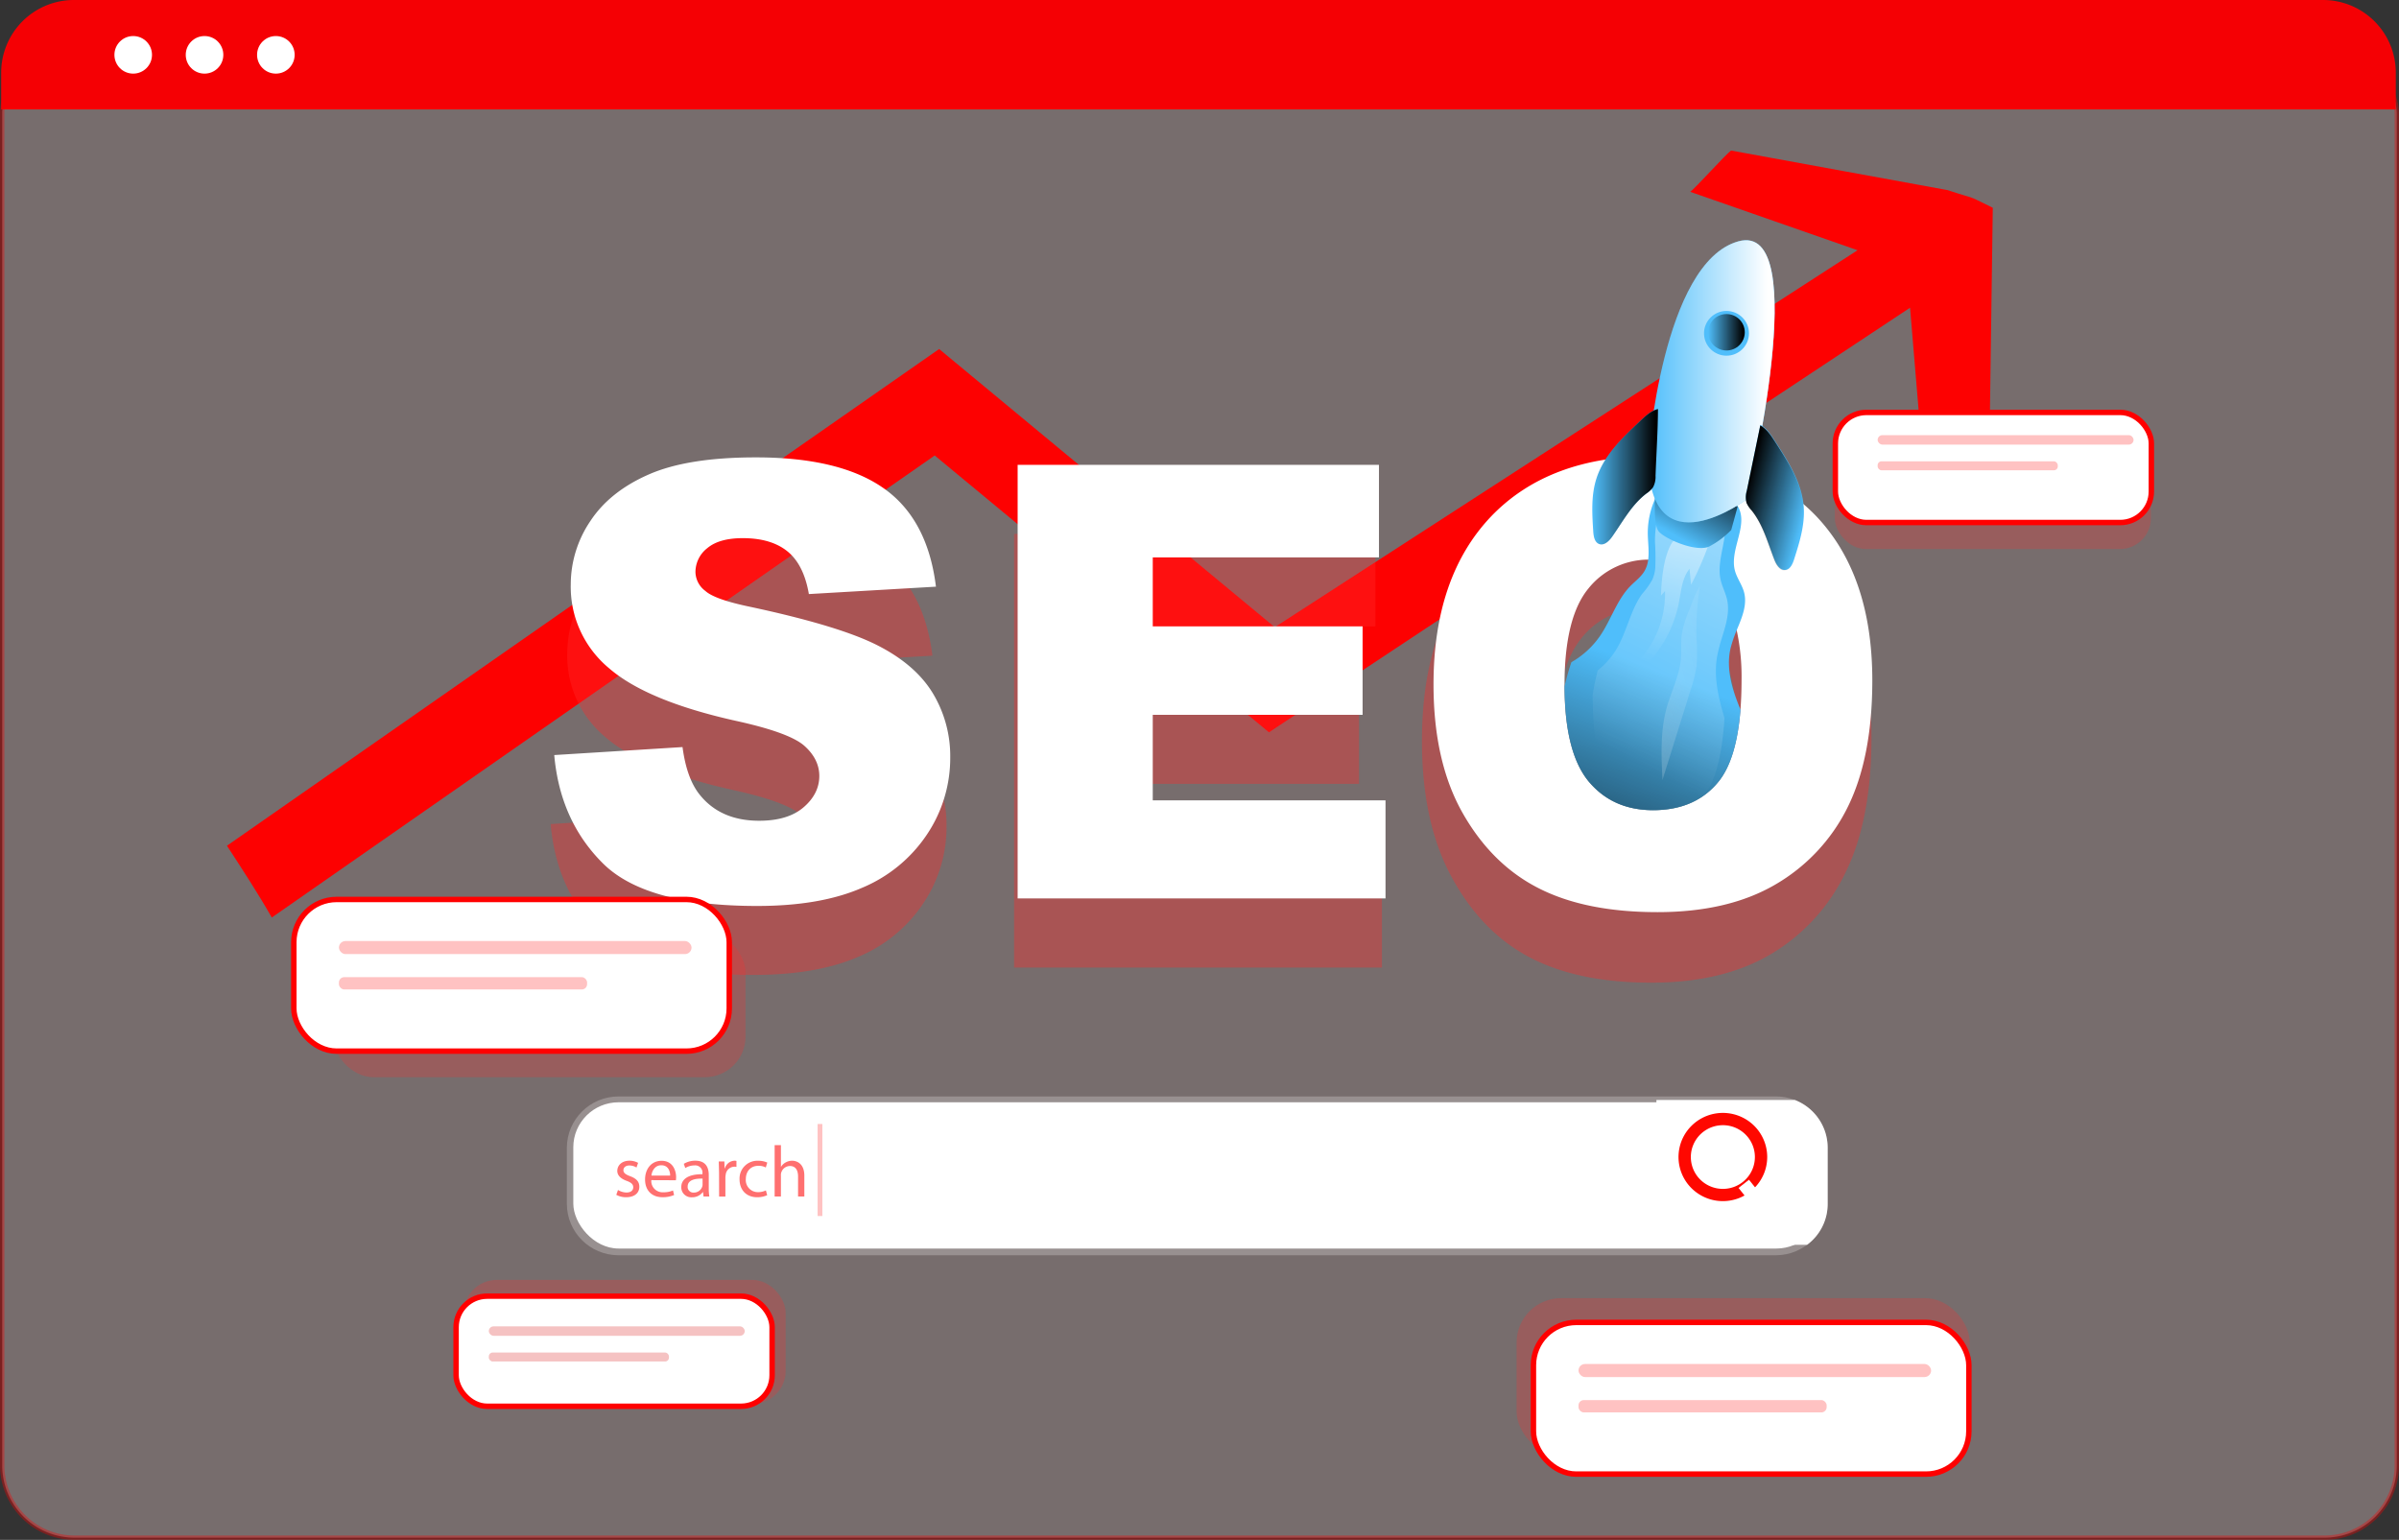 <?xml version="1.0" encoding="UTF-8" standalone="no"?>
<svg
   data-name="Layer 1"
   width="546.838"
   height="351.048"
   viewBox="0 0 546.838 351.048"
   version="1.1"
   id="svg374"
   sodipodi:docname="AWS-Aruba-SEO-Core-Services.svg"
   inkscape:version="1.2.2 (732a01da63, 2022-12-09)"
   xml:space="preserve"
   xmlns:inkscape="http://www.inkscape.org/namespaces/inkscape"
   xmlns:sodipodi="http://sodipodi.sourceforge.net/DTD/sodipodi-0.dtd"
   xmlns:xlink="http://www.w3.org/1999/xlink"
   xmlns="http://www.w3.org/2000/svg"
   xmlns:svg="http://www.w3.org/2000/svg"><rect x="0" y="0" width="546.838" height="351.048" fill="#333333" stroke="none"/><defs
     id="defs378"><linearGradient
       xlink:href="#A"
       id="L"
       gradientTransform="matrix(0.837,0,0,0.833,-3.855,0.715)" /><linearGradient
       id="A"
       x1="486.03"
       y1="221.36"
       x2="449.74"
       y2="315.1"
       gradientUnits="userSpaceOnUse"><stop
         offset="0"
         stop-color="#010101"
         stop-opacity="0"
         id="stop6481" /><stop
         offset=".95"
         stop-color="#010101"
         id="stop6483" /></linearGradient><linearGradient
       xlink:href="#B"
       id="M"
       gradientTransform="matrix(0.837,0,0,0.833,-5.504,-39.07)" /><linearGradient
       id="B"
       x1="475.54"
       y1="295.98"
       x2="566.26"
       y2="121.93"
       gradientUnits="userSpaceOnUse"><stop
         offset="0"
         stop-color="#fff"
         stop-opacity="0"
         id="stop6486" /><stop
         offset=".95"
         stop-color="#fff"
         id="stop6488" /></linearGradient><linearGradient
       id="C"
       x1="485.73"
       y1="265.76"
       x2="502.36"
       y2="169.38"
       xlink:href="#B"
       gradientTransform="matrix(0.837,0,0,0.833,-5.504,-39.07)" /><linearGradient
       id="D"
       x1="434.189"
       y1="201.574"
       x2="443.067"
       y2="184.589"
       xlink:href="#A"
       gradientTransform="matrix(1.175,0,0,1.238,-103.318,-100.621)" /><linearGradient
       id="E"
       x1="426.771"
       y1="167.692"
       x2="455.477"
       y2="167.692"
       xlink:href="#B"
       gradientTransform="matrix(1.175,0,0,1.238,-103.318,-100.621)" /><linearGradient
       id="F"
       x1="462.82"
       y1="158.03"
       x2="483.76"
       y2="158.03"
       xlink:href="#A"
       gradientTransform="matrix(0.837,0,0,0.833,-3.855,0.715)" /><linearGradient
       id="G"
       x1="447.78"
       y1="205.13"
       x2="468.73"
       y2="205.13"
       gradientTransform="matrix(-0.812,-0.2,-0.201,0.808,845.679,62.741)"
       xlink:href="#A" /><linearGradient
       id="H"
       x1="521.62"
       y1="265.18"
       x2="281.23"
       y2="322.26"
       xlink:href="#B"
       gradientTransform="matrix(0.837,0,0,0.833,-5.504,-39.07)" /><linearGradient
       id="I"
       x1="453.304"
       y1="148.335"
       x2="463.061"
       y2="148.335"
       xlink:href="#A"
       gradientTransform="translate(-38.966,-54.462)" /></defs><sodipodi:namedview
     id="namedview376"
     pagecolor="#ffffff"
     bordercolor="#000000"
     borderopacity="0.25"
     inkscape:showpageshadow="2"
     inkscape:pageopacity="0.0"
     inkscape:pagecheckerboard="0"
     inkscape:deskcolor="#d1d1d1"
     showgrid="false"
     inkscape:zoom="1.0561606"
     inkscape:cx="255.64294"
     inkscape:cy="184.63101"
     inkscape:window-width="1366"
     inkscape:window-height="697"
     inkscape:window-x="-8"
     inkscape:window-y="-8"
     inkscape:window-maximized="1"
     inkscape:current-layer="svg374" /><g
     id="g6851"
     transform="translate(-13.497,-26.644)" /><path
     d="M 529.838,350.548 H 17 a 16.519,16.519 0 0 1 -16.5,-16.5 V 25.894 A 12.102,12.102 0 0 1 12.588,13.806 h 521.453 a 12.311,12.311 0 0 1 12.297,12.297 v 307.945 a 16.519,16.519 0 0 1 -16.5,16.5 z"
     fill="#f2f2f2"
     id="path264"
     style="fill:#f4d7d7;stroke:#fa0000;stroke-opacity:1;opacity:0.354" /><g
     id="g6806"
     transform="matrix(0.855,0,0,0.854,35.112,-4.421)"><path
       d="m 490.212,60.633 -0.954,68.51 -16.837,9.209 -4.268,-51.027 -170.909,113.336 -89.116,-73.893 -176.734,123.336 c -3.707,-6.509 -7.85,-12.851 -11.959,-19.167 L 209.307,98.342 l 89.476,74.26 155.369,-100.627 c 0.167,0.049 -44.596,-15.591 -44.596,-15.591 1.322,-0.942 9.456,-10 10.879,-11.025 l 57.742,10.567 c 8.159,2.717 4.319,0.884 12.034,4.709 z"
       fill="#2a7fff"
       opacity="0.987"
       id="path6508"
       style="fill:#ff0000;fill-opacity:1;stroke:none;stroke-width:1.449;stroke-dasharray:none" /><g
       class="E"
       id="g6522"
       style="fill:#ff2a2a;stroke:none;stroke-width:2.078"
       transform="matrix(0.837,0,0,0.833,-3.855,0.715)"><rect
         x="539.97"
         y="146.03"
         width="100.68"
         height="35.27"
         rx="9.9"
         class="D"
         id="rect6512"
         style="opacity:0.24;fill:#ff2a2a;stroke:none" /><rect
         x="438.61"
         y="421.36"
         width="144.33"
         height="50.56"
         rx="14.19"
         class="D"
         id="rect6514"
         style="opacity:0.24;fill:#ff2a2a;stroke:none" /><rect
         x="61.58"
         y="304"
         width="131.43"
         height="46.56"
         rx="12.99"
         class="D"
         id="rect6516"
         style="opacity:0.24;fill:#ff2a2a;stroke:none" /><rect
         x="103.23"
         y="415.5"
         width="102.57"
         height="39.78"
         rx="10.61"
         class="D"
         id="rect6518"
         style="opacity:0.24;fill:#ff2a2a;stroke:none" /><path
         d="m 408.46,242.81 q 0,-36.75 18.85,-57.22 18.85,-20.47 52.51,-20.47 34.5,0 53.16,20.11 18.66,20.11 18.67,56.35 0,26.31 -8.16,43.15 a 61,61 0 0 1 -23.57,26.2 q -15.4,9.33 -38.41,9.33 -23.37,0 -38.69,-8.09 -15.32,-8.09 -24.79,-25.55 -9.57,-17.5 -9.57,-43.81 z m 42.7,0.21 q 0,22.73 7.78,32.65 7.78,9.92 21.16,9.93 13.76,0 21.3,-9.73 7.54,-9.73 7.54,-34.9 0,-21.19 -7.87,-31 -7.87,-9.81 -21.35,-9.71 a 25.1,25.1 0 0 0 -20.69,9.9 q -7.86,9.93 -7.87,32.86 z m -320.22,26.41 40.86,-2.56 q 1.33,10 5.41,15.17 6.63,8.45 19,8.44 9.2,0 14.17,-4.32 4.97,-4.32 5,-10 0,-5.4 -4.74,-9.67 -4.74,-4.27 -22,-8.06 -28.25,-6.35 -40.29,-16.87 a 33.94,33.94 0 0 1 -12.13,-26.83 36.44,36.44 0 0 1 6.21,-20.24 q 6.21,-9.53 18.67,-15 12.46,-5.47 34.18,-5.45 26.64,0 40.62,9.91 13.98,9.91 16.64,31.52 l -40.51,2.39 q -1.62,-9.39 -6.78,-13.65 -5.16,-4.26 -14.27,-4.27 -7.48,0 -11.28,3.18 a 9.73,9.73 0 0 0 -3.79,7.73 7.73,7.73 0 0 0 3.13,6 q 3,2.74 14.41,5.12 28.16,6.06 40.34,12.27 12.18,6.21 17.72,15.41 a 39,39 0 0 1 5.52,20.54 44.07,44.07 0 0 1 -7.4,24.65 46.2,46.2 0 0 1 -20.66,17.11 q -13.27,5.83 -33.47,5.83 -35.44,0 -49.1,-13.65 -13.66,-13.65 -15.46,-34.7 z m 147.61,-93 h 115.09 v 29.68 h -72.05 v 22.08 h 66.83 v 28.35 h -66.83 v 27.4 h 74.13 v 31.47 H 278.55 Z"
         opacity="0.37"
         id="path6520"
         style="fill:#ff2a2a;stroke:none" /></g><g
       class="H"
       id="g6528"
       style="fill:#ffffff;stroke:none;stroke-width:2.078"
       transform="matrix(0.837,0,0,0.833,-3.855,0.715)"><path
         d="m 132.08,247.32 40.86,-2.56 q 1.32,10 5.4,15.17 6.65,8.44 19,8.44 9.19,0 14.17,-4.32 4.98,-4.32 5,-10 0,-5.4 -4.74,-9.67 -4.74,-4.27 -22,-8.06 -28.26,-6.35 -40.29,-16.87 a 34,34 0 0 1 -12.14,-26.83 36.44,36.44 0 0 1 6.21,-20.24 q 6.21,-9.52 18.68,-15 12.47,-5.48 34.17,-5.45 26.64,0 40.63,9.91 13.99,9.91 16.63,31.52 l -40.48,2.37 q -1.6,-9.39 -6.78,-13.65 -5.18,-4.26 -14.26,-4.27 -7.5,0 -11.28,3.18 a 9.73,9.73 0 0 0 -3.8,7.72 7.73,7.73 0 0 0 3.13,6 q 3,2.76 14.41,5.13 28.15,6.06 40.34,12.27 12.19,6.21 17.73,15.41 a 39.12,39.12 0 0 1 5.54,20.57 44.14,44.14 0 0 1 -7.39,24.65 46.29,46.29 0 0 1 -20.67,17.11 q -13.27,5.84 -33.46,5.83 -35.46,0 -49.11,-13.65 -13.65,-13.65 -15.5,-34.71 z m 147.6,-93 h 115.09 v 29.67 h -72.05 v 22.09 h 66.84 v 28.35 h -66.84 v 27.4 h 74.14 v 31.43 H 279.68 Z"
         id="path6524"
         style="fill:#ffffff;stroke:none" /><rect
         x="138.15"
         y="358.59"
         width="397.62"
         height="46.87"
         rx="14.43"
         id="rect6526"
         style="fill:#ffffff;stroke:none" /></g><path
       d="m 437.431,298.806 c -1.606,-0.63 -3.307,-0.949 -5.021,-0.942 h -308.57 c -7.597,0.004 -13.76,6.126 -13.783,13.693 v 15.001 c 0.019,7.569 6.183,13.696 13.783,13.7 h 308.604 c 7.576,-0.05 13.703,-6.156 13.749,-13.7 v -15.001 c -0.004,-5.642 -3.482,-10.704 -8.762,-12.75 z m 5.398,27.784 c -0.013,5.706 -4.656,10.329 -10.385,10.342 h -308.604 c -5.741,0 -10.4,-4.625 -10.419,-10.342 v -15.001 c 0.024,-5.713 4.682,-10.334 10.419,-10.334 h 308.604 c 5.727,0.014 10.367,4.631 10.385,10.334 z"
       class="D"
       id="path6532"
       style="opacity:0.24;fill:#ffffff;stroke:none;stroke-width:1.449;stroke-opacity:1" /><path
       d="m 123.689,322.832 c 0.684,0.422 1.459,0.654 2.251,0.675 1.239,0 1.816,-0.616 1.816,-1.391 0,-0.775 -0.485,-1.25 -1.741,-1.717 -1.674,-0.6 -2.511,-1.525 -2.511,-2.642 0,-1.508 1.221,-2.742 3.238,-2.742 a 4.71,4.71 0 0 1 2.31,0.576 l -0.427,1.242 a 3.65,3.65 0 0 0 -1.916,-0.542 c -1.012,0 -1.573,0.576 -1.573,1.275 0,0.699 0.561,1.117 1.782,1.583 1.632,0.608 2.46,1.425 2.46,2.816 0,1.666 -1.28,2.8 -3.506,2.8 a 5.4,5.4 0 0 1 -2.637,-0.641 z m 8.887,-2.626 a 2.99,2.99 0 0 0 0.847,2.341 3.01,3.01 0 0 0 2.332,0.893 c 0.892,0.031 1.781,-0.135 2.602,-0.483 l 0.293,1.217 c -0.993,0.414 -2.055,0.613 -3.122,0.583 -2.895,0 -4.619,-1.892 -4.619,-4.716 0,-2.824 1.674,-5 4.402,-5 3.063,0 3.874,2.684 3.874,4.4 a 7.23,7.23 0 0 1 -0.051,0.792 z m 5.021,-1.217 c 0,-1.083 -0.451,-2.758 -2.369,-2.758 -1.724,0 -2.511,1.575 -2.619,2.758 z m 8.896,5.576 -0.134,-1.175 h -0.059 a 3.51,3.51 0 0 1 -2.87,1.391 2.68,2.68 0 0 1 -2.025,-0.716 c -0.539,-0.496 -0.848,-1.214 -0.845,-1.968 0,-2.258 2.017,-3.492 5.641,-3.475 v -0.183 a 1.92,1.92 0 0 0 -0.534,-1.598 c -0.425,-0.427 -1.008,-0.634 -1.592,-0.568 -0.859,10e-4 -1.702,0.242 -2.444,0.699 l -0.394,-1.125 c 0.932,-0.558 2.001,-0.847 3.088,-0.833 2.87,0 3.565,1.95 3.565,3.816 v 3.5 a 13.03,13.03 0 0 0 0.15,2.233 z m -0.252,-4.767 c -1.858,-0.042 -3.975,0.292 -3.975,2.108 -0.035,0.436 0.122,0.865 0.431,1.176 a 1.51,1.51 0 0 0 1.175,0.441 c 1.017,0.03 1.935,-0.602 2.267,-1.559 a 1.79,1.79 0 0 0 0.1,-0.542 z m 4.394,-1.659 -0.075,-2.917 h 1.489 l 0.059,1.833 h 0.075 c 0.333,-1.17 1.382,-1.994 2.602,-2.041 a 1.74,1.74 0 0 1 0.485,0.058 v 1.601 a 2.4,2.4 0 0 0 -0.585,-0.058 2.39,2.39 0 0 0 -2.285,2.184 4.38,4.38 0 0 0 -0.075,0.792 v 5 h -1.674 z m 12.829,6.083 a 6.26,6.26 0 0 1 -2.694,0.542 c -2.828,0 -4.67,-1.916 -4.67,-4.775 -0.058,-1.356 0.456,-2.671 1.403,-3.591 0.957,-0.946 2.272,-1.442 3.618,-1.368 a 5.75,5.75 0 0 1 2.369,0.483 l -0.394,1.317 a 3.93,3.93 0 0 0 -1.975,-0.451 c -2.151,0 -3.348,1.583 -3.348,3.533 -0.083,0.906 0.223,1.805 0.845,2.472 a 3.23,3.23 0 0 0 2.411,1.027 4.9,4.9 0 0 0 2.092,-0.467 z m 1.991,-13.358 h 1.674 v 5.833 a 3.24,3.24 0 0 1 1.221,-1.2 3.6,3.6 0 0 1 1.749,-0.475 c 1.264,0 3.272,0.766 3.272,3.992 v 5.558 h -1.674 v -5.366 c 0,-1.5 -0.561,-2.775 -2.168,-2.775 -1.039,0.017 -1.955,0.685 -2.285,1.666 a 1.97,1.97 0 0 0 -0.118,0.833 v 5.634 h -1.674 z"
       opacity="0.56"
       id="path6534"
       style="fill:#ff0000;stroke:none;stroke-width:1.449" /><path
       d="m 446.193,311.557 v 15.001 a 13.51,13.51 0 0 1 -5.489,10.908 h -40.168 v -38.66 h 36.905 c 5.277,2.049 8.751,7.111 8.753,12.75 z"
       id="path6536"
       style="fill:#ffffff;stroke:none;stroke-width:1.449" /><path
       d="m 418.26,325.806 c -4.784,0.004 -9.099,-2.865 -10.932,-7.265 a 11.74,11.74 0 0 1 2.561,-12.836 c 3.383,-3.368 8.471,-4.376 12.89,-2.551 4.419,1.825 7.299,6.121 7.296,10.886 -0.014,6.493 -5.297,11.753 -11.817,11.768 z m 0,-20.267 c -3.453,-0.004 -6.568,2.066 -7.892,5.241 -1.324,3.175 -0.596,6.833 1.845,9.266 2.441,2.433 6.112,3.162 9.304,1.847 3.192,-1.315 5.271,-4.416 5.272,-7.855 0,-4.69 -3.817,-8.496 -8.528,-8.501 z"
       id="path6540"
       style="fill:#ff0800;fill-opacity:1;stroke:none;stroke-width:1.449" /><path
       d="m 422.433,322.288 2.783,-2.192 7.844,9.876 -2.783,2.192 z m 20.463,-179.578 q -15.281,-15.75 -43.441,-15.776 -27.508,0 -42.939,16.042 c -10.243,10.741 -15.406,25.676 -15.406,44.909 q 0,20.642 7.791,34.368 7.791,13.726 20.319,20.068 12.494,6.35 31.616,6.342 18.803,0 31.374,-7.351 c 8.301,-4.814 14.995,-11.956 19.248,-20.534 q 6.611,-13.251 6.637,-33.868 0.016,-28.384 -15.197,-44.201 z m -66.864,45.344 q 0,-18.025 6.369,-25.776 c 3.855,-4.835 9.701,-7.671 15.9,-7.717 a 5.48,5.48 0 0 1 1.046,-0.067 q 11.004,0 17.456,7.65 c 2.575,3.279 4.33,7.12 5.121,11.208 0.927,4.302 1.368,8.693 1.314,13.092 0,2.95 -0.1,5.667 -0.301,8.217 q -1.071,13.251 -5.858,19.167 -6.168,7.601 -17.424,7.617 -10.879,0 -17.29,-7.784 c -4.185,-5.167 -6.302,-13.559 -6.334,-25.276 z"
       id="path6542"
       style="fill:#ffffff;fill-opacity:1;stroke:none;stroke-width:1.449" /><path
       id="use6546"
       d="m 422.962,194.662 q -1.071,13.25 -5.858,19.167 -6.168,7.6 -17.423,7.617 -10.879,0 -17.289,-7.784 c -4.184,-5.167 -6.301,-13.559 -6.335,-25.276 a 66.245,65.968 0 0 1 1.816,-6.442 23.331,23.234 0 0 0 7.682,-7.084 c 2.937,-4.325 4.452,-9.625 8.126,-13.334 1.247,-1.242 2.695,-2.317 3.607,-3.8 a 7.649,7.617 0 0 0 1.046,-3.15 c 0.301,-2.217 -0.067,-4.633 -0.1,-6.917 a 22.361,22.267 0 0 1 3.297,-11.842 c 6.979,0.1 13.85,3.25 20.695,4.492 2.996,5 -2.226,11.45 -0.778,17.117 0.51,2.017 1.858,3.725 2.427,5.742 0.946,3.425 -0.502,6.775 -1.916,10.2 a 34.604,34.459 0 0 0 -1.623,4.733 c -1.339,5.517 0.418,11.167 2.628,16.559 z"
       style="fill:#4fbefb;stroke:none;stroke-width:1.735" /><path
       id="use6548"
       d="m 422.962,194.662 q -1.071,13.25 -5.858,19.167 -6.168,7.6 -17.423,7.617 -10.879,0 -17.289,-7.784 c -4.184,-5.167 -6.301,-13.559 -6.335,-25.276 a 66.245,65.968 0 0 1 1.816,-6.442 23.331,23.234 0 0 0 7.682,-7.084 c 2.937,-4.325 4.452,-9.625 8.126,-13.334 1.247,-1.242 2.695,-2.317 3.607,-3.8 a 7.649,7.617 0 0 0 1.046,-3.15 c 0.301,-2.217 -0.067,-4.633 -0.1,-6.917 a 22.361,22.267 0 0 1 3.297,-11.842 c 6.979,0.1 13.85,3.25 20.695,4.492 2.996,5 -2.226,11.45 -0.778,17.117 0.51,2.017 1.858,3.725 2.427,5.742 0.946,3.425 -0.502,6.775 -1.916,10.2 a 34.604,34.459 0 0 0 -1.623,4.733 c -1.339,5.517 0.418,11.167 2.628,16.559 z"
       style="fill:url(#L);stroke:none;stroke-width:1.735" /><path
       d="m 418.686,196.828 q -0.837,13.242 -4.393,19.167 c -3.08,5.067 -7.423,7.625 -13.055,7.625 q -8.184,0 -12.954,-7.792 c -3.13,-5.167 -4.72,-13.559 -4.745,-25.267 q 0.561,-3.333 1.364,-6.442 a 21.055,20.967 0 0 0 5.758,-7.084 c 2.193,-4.333 3.347,-9.634 6.084,-13.334 a 21.85,21.759 0 0 0 2.703,-3.792 9.59,9.55 0 0 0 0.778,-3.158 64.144,63.877 0 0 0 -0.075,-6.909 28.277,28.159 0 0 1 2.511,-11.85 c 5.222,0.1 10.377,3.258 15.498,4.5 2.251,5 -1.674,11.442 -0.577,17.117 0.377,2.008 1.389,3.725 1.816,5.733 0.711,3.425 -0.377,6.784 -1.439,10.209 a 44.763,44.576 0 0 0 -1.213,4.725 c -1.013,5.508 0.301,11.175 1.941,16.55 z"
       fill="url(#M)"
       id="path6550"
       style="fill:url(#M);stroke:none;stroke-width:1.735" /><path
       d="m 401.74,164.177 1.088,-1.208 a 26.629,26.517 0 0 1 -5.858,17.292 c -1.816,2.233 -4.075,4.3 -4.778,7.092 a 33.298,33.159 0 0 0 14.36,-21.417 c 0.586,-3.092 0.837,-6.475 2.812,-8.917 l 0.41,4.258 a 87.735,87.369 0 0 0 4.494,-10.2 c 0.251,-0.675 0.452,-1.542 -0.092,-2.017 a 1.875,1.867 0 0 0 -1.063,-0.342 c -3.347,-0.325 -7.063,-1.433 -8.787,1.95 -1.967,3.883 -2.418,9.259 -2.586,13.509 z"
       fill="url(#C)"
       id="path6552"
       style="fill:url(#C);stroke:none;stroke-width:1.735" /><path
       id="use6556"
       d="m 400.184,138.002 c 0,0 -0.477,6.851 0.837,8.858 1.314,2.008 10.202,5.909 13.641,4.167 a 23.264,23.168 0 0 0 5.816,-4.367 l 1.733,-6.333 z"
       style="fill:#4fbefb;stroke:none;stroke-width:1.201" /><path
       id="use6558"
       d="m 400.184,138.002 c 0,0 -0.477,6.851 0.837,8.858 1.314,2.008 10.202,5.909 13.641,4.167 a 23.264,23.168 0 0 0 5.816,-4.367 l 1.733,-6.333 z"
       style="fill:url(#D);stroke:none;stroke-width:1.201" /><path
       id="use6560"
       d="m 398.325,126.935 c 0,0 3.791,-51.668 24.034,-57.326 20.243,-5.658 2.511,68.668 2.511,68.668 0,0 -26.545,20.159 -26.545,-11.342 z"
       style="fill:#4fbefb;stroke:none;stroke-width:1.201" /><path
       id="use6562"
       d="m 398.325,126.935 c 0,0 3.791,-51.668 24.034,-57.326 20.243,-5.658 2.511,68.668 2.511,68.668 0,0 -26.545,20.159 -26.545,-11.342 z"
       style="fill:url(#E);stroke:none;stroke-width:1.201" /><path
       id="use6566"
       d="m 395.932,117.818 c -4.645,4.392 -9.465,9.05 -11.398,15.134 -1.448,4.525 -1.138,9.392 -0.837,14.167 0.092,1.275 0.36,2.808 1.557,3.267 1.356,0.517 2.678,-0.783 3.506,-1.967 2.812,-4.017 5.18,-8.492 9.071,-11.475 a 7.314,7.284 0 0 0 1.791,-1.667 6,5.975 0 0 0 0.678,-3.108 c 0.218,-5.917 0.619,-11.942 0.653,-17.809 -1.992,0.517 -3.481,1.992 -5.021,3.458 z"
       style="fill:#4fbefb;stroke:none;stroke-width:1.735" /><path
       id="use6568"
       d="m 395.932,117.818 c -4.645,4.392 -9.465,9.05 -11.398,15.134 -1.448,4.525 -1.138,9.392 -0.837,14.167 0.092,1.275 0.36,2.808 1.557,3.267 1.356,0.517 2.678,-0.783 3.506,-1.967 2.812,-4.017 5.18,-8.492 9.071,-11.475 a 7.314,7.284 0 0 0 1.791,-1.667 6,5.975 0 0 0 0.678,-3.108 c 0.218,-5.917 0.619,-11.942 0.653,-17.809 -1.992,0.517 -3.481,1.992 -5.021,3.458 z"
       style="fill:url(#F);stroke:none;stroke-width:1.735" /><path
       d="m 432.335,123.185 c 3.473,5.366 7.047,11.034 7.482,17.393 0.327,4.741 -1.138,9.401 -2.578,13.925 -0.384,1.217 -1.012,2.642 -2.285,2.809 -1.448,0.183 -2.419,-1.391 -2.946,-2.742 -1.774,-4.558 -3.013,-9.466 -6.084,-13.284 a 7.372,7.342 0 0 1 -1.347,-2.017 6.109,6.083 0 0 1 0.075,-3.184 l 3.606,-17.5 c 1.833,1.034 2.929,2.816 4.075,4.6 z"
       class="E G"
       id="path6572"
       style="fill:#4fbefb;stroke:none;stroke-width:1.449" /><path
       d="m 432.31,123.335 c 3.465,5.358 7.038,11.025 7.473,17.392 0.326,4.733 -1.13,9.392 -2.577,13.925 -0.385,1.217 -1.013,2.642 -2.285,2.8 -1.439,0.183 -2.418,-1.392 -2.946,-2.742 -1.774,-4.558 -3.013,-9.459 -6.076,-13.275 a 7.189,7.159 0 0 1 -1.347,-2.017 6.017,5.992 0 0 1 0.067,-3.183 l 3.607,-17.5 c 1.841,1.033 2.929,2.817 4.084,4.6 z"
       fill="url(#G)"
       id="path6574"
       style="fill:url(#G);stroke:none;stroke-width:1.735" /><path
       d="m 409.339,167.936 a 27.616,27.501 0 0 0 -2.025,6.484 c -0.301,2.217 -0.05,4.475 -0.251,6.667 -0.393,4.517 -2.577,8.659 -3.791,13.034 -1.724,6.234 -1.431,12.817 -1.121,19.267 l 7.423,-23.784 a 37.315,37.159 0 0 0 1.674,-6.667 52.303,52.085 0 0 0 -0.042,-7.734 77.885,77.56 0 0 1 0.921,-13.475 c -1.28,1.775 -1.958,4.158 -2.787,6.208 z"
       fill="url(#H)"
       id="path6576"
       style="fill:url(#H);stroke:none;stroke-width:1.735" /><ellipse
       cx="419.217"
       cy="94.152"
       rx="5.992"
       ry="5.967"
       class="E"
       id="ellipse6580"
       style="fill:#4fbefb;stroke:none;stroke-width:1.449" /><ellipse
       cx="419.216"
       cy="93.873"
       fill="url(#I)"
       rx="4.879"
       ry="4.859"
       id="ellipse6582"
       style="fill:url(#I);stroke:none;stroke-width:1.449" /><rect
       x="367.748"
       y="358.183"
       width="116.087"
       height="40.493"
       rx="11.415"
       class="H"
       id="rect6584"
       style="fill:#ffffff;stroke:#ff0000;stroke-width:1.449;stroke-opacity:1" /><rect
       x="379.764"
       y="369.283"
       width="94.003"
       height="3.483"
       rx="1.749"
       class="D"
       id="rect6588"
       style="opacity:0.24;fill:#ff0000;stroke:none;stroke-width:1.735" /><rect
       x="379.764"
       y="378.917"
       width="66.161"
       height="3.292"
       rx="1.423"
       class="D"
       id="rect6590"
       style="opacity:0.24;fill:#ff0000;stroke:none;stroke-width:1.735" /><rect
       x="37.267"
       y="245.279"
       width="116.087"
       height="40.493"
       rx="11.415"
       class="G H"
       id="rect6594"
       style="fill:#ffffff;stroke:#ff0000;stroke-width:1.449;stroke-opacity:1" /><rect
       x="49.293"
       y="256.38"
       width="94.003"
       height="3.483"
       rx="1.749"
       class="D"
       id="rect6596"
       style="opacity:0.24;fill:#ff0000;stroke:none;stroke-width:1.735" /><rect
       x="49.293"
       y="266.014"
       width="66.161"
       height="3.292"
       rx="1.423"
       class="D"
       id="rect6598"
       style="opacity:0.24;fill:#ff0000;stroke:none;stroke-width:1.735" /><rect
       x="80.525"
       y="351.174"
       width="84.254"
       height="29.393"
       rx="8.284"
       class="G H"
       id="rect6602"
       style="fill:#ffffff;stroke:#ff0000;stroke-width:1.449;stroke-opacity:1" /><rect
       x="89.253"
       y="359.233"
       width="68.228"
       height="2.525"
       rx="1.272"
       class="D"
       id="rect6604"
       style="opacity:0.24;fill:#d40000;stroke:none;stroke-width:1.735" /><rect
       x="89.253"
       y="366.225"
       width="48.027"
       height="2.392"
       rx="1.038"
       class="D"
       id="rect6606"
       style="opacity:0.24;fill:#d40000;stroke:none;stroke-width:1.735" /><rect
       x="448.237"
       y="115.27"
       width="84.254"
       height="29.393"
       rx="8.284"
       class="G H"
       id="rect6610"
       style="fill:#ffffff;stroke:#ff0000;stroke-width:1.449;stroke-opacity:1" /><rect
       x="459.516"
       y="121.335"
       width="68.228"
       height="2.525"
       rx="1.272"
       class="D"
       id="rect6612"
       style="opacity:0.24;fill:#ff0000;stroke:none;stroke-width:1.735" /><rect
       x="459.516"
       y="128.326"
       width="48.027"
       height="2.392"
       rx="1.038"
       class="D"
       id="rect6614"
       style="opacity:0.24;fill:#ff0000;stroke:none;stroke-width:1.735" /><path
       d="m 176.912,305.215 h 1.264 v 24.567 h -1.264 z"
       class="D"
       id="path6616"
       style="opacity:0.24;fill:#ff0000;stroke:none;stroke-width:1.735" /></g><path
     d="M 546.109,24.95 H 0.268 V 16.55 A 16.574,16.574 0 0 1 16.828,0 H 529.549 a 16.574,16.574 0 0 1 16.56,16.55 z"
     fill="#f50004"
     id="path268" /><circle
     cx="30.364"
     cy="12.5"
     r="4.283"
     fill="#ffffff"
     id="circle270" /><circle
     cx="46.623"
     cy="12.5"
     r="4.283"
     fill="#ffffff"
     id="circle272" /><circle
     cx="62.881"
     cy="12.5"
     r="4.283"
     fill="#ffffff"
     id="circle274" /></svg>
